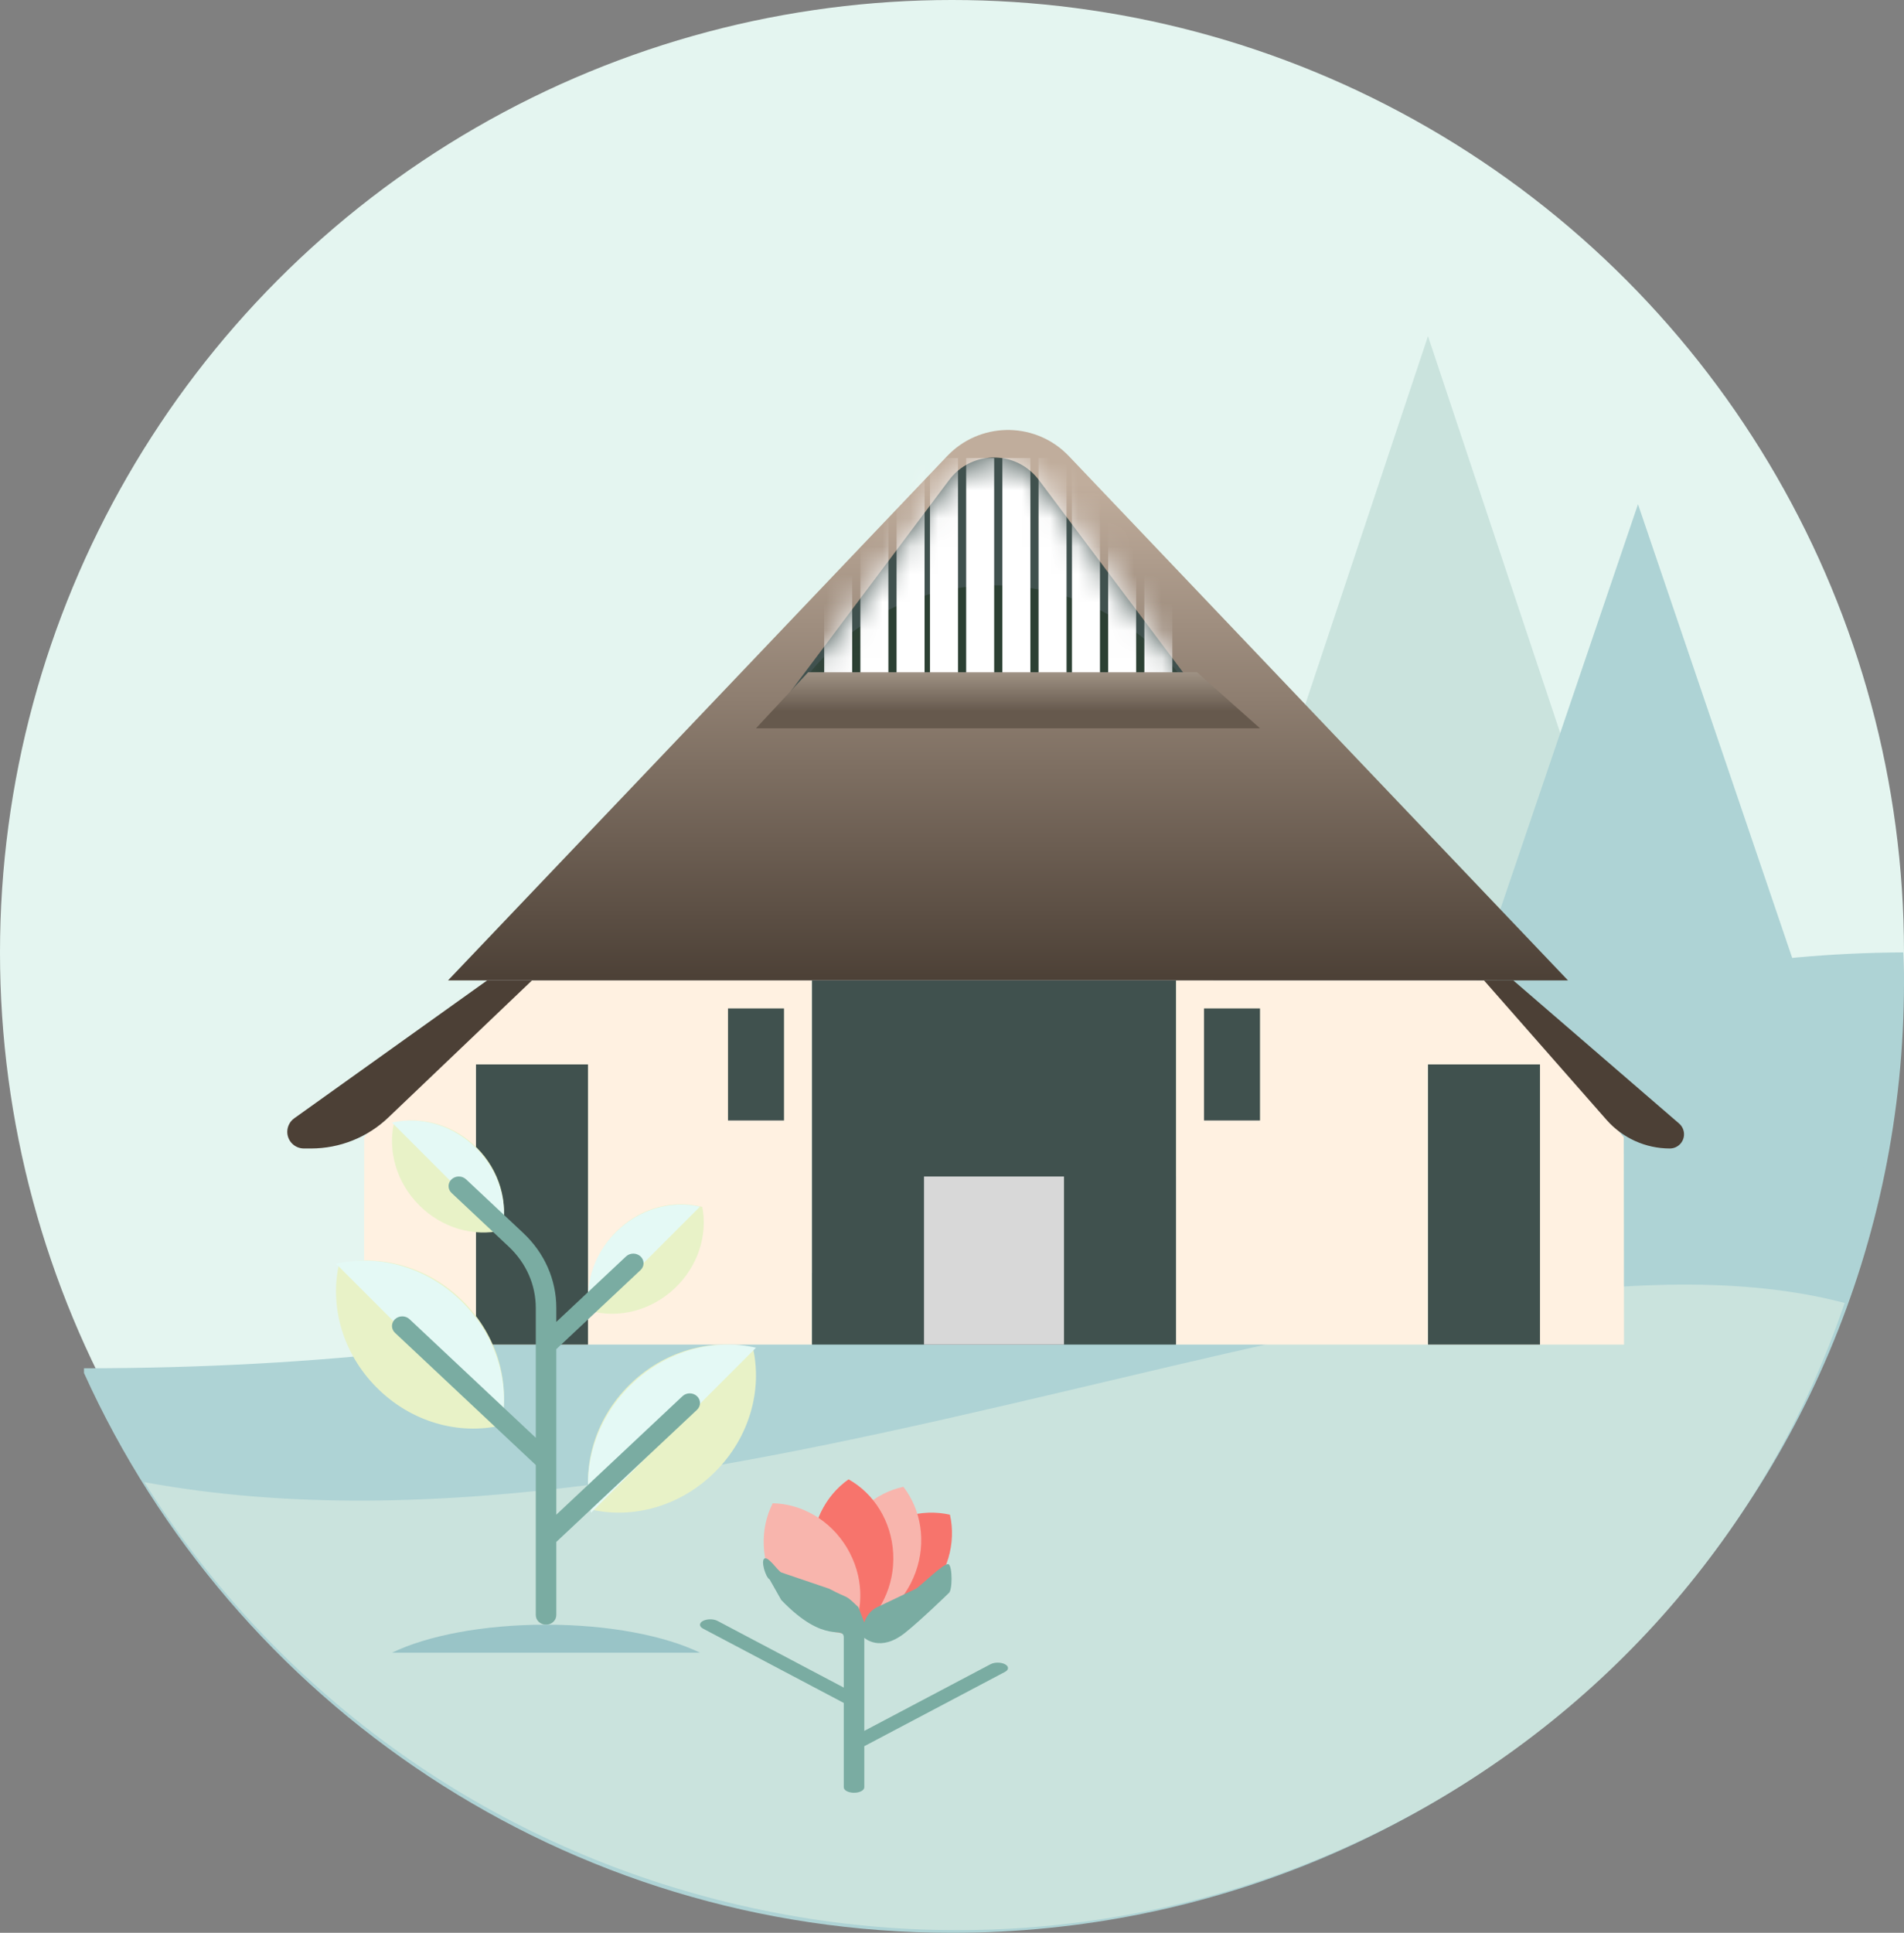 <?xml version="1.0" encoding="UTF-8"?>
<svg width="68px" height="69px" viewBox="0 0 68 69" version="1.1" xmlns="http://www.w3.org/2000/svg" xmlns:xlink="http://www.w3.org/1999/xlink">
    <rect x="0" y="0" width="68" height="69" fill="#808080" stroke="none"/>
    <!-- Generator: Sketch 59.1 (86144) - https://sketch.com -->
    <title>Home</title>
    <desc>Created with Sketch.</desc>
    <defs>
        <linearGradient x1="50%" y1="11.394%" x2="50%" y2="100%" id="linearGradient-1">
            <stop stop-color="#C0AD9C" offset="0%"></stop>
            <stop stop-color="#4C4036" offset="100%"></stop>
        </linearGradient>
        <path d="M9.1,2.133 L15,10 L15,10 L0,10 L5.9,2.133 C6.563,1.25 7.816,1.071 8.7,1.733 C8.852,1.847 8.986,1.982 9.1,2.133 Z" id="path-2"></path>
        <linearGradient x1="50%" y1="0%" x2="50%" y2="69.909%" id="linearGradient-4">
            <stop stop-color="#9F9284" offset="0%"></stop>
            <stop stop-color="#66594D" offset="100%"></stop>
        </linearGradient>
    </defs>
    <g id="Page-1" stroke="none" stroke-width="1" fill="none" fill-rule="evenodd">
        <g id="Home">
            <g id="Haus-und-Garten">
                <g id="Haus-und-Garten-Copy">
                    <circle id="Oval" fill="#E4F5F0" cx="34" cy="34" r="34"></circle>
                    <path d="M3,49.016 C8.334,60.797 20.201,69 33.995,69 C52.775,69 68,53.803 68,35.056 C68,34.702 67.984,34.352 67.973,34 C46.945,34.096 37.409,48.846 3,48.846 L3,49.016 Z" id="Shape" fill="#AED3D5"></path>
                    <polygon id="Triangle-Copy-16" fill="#CAE3DD" points="51 12 61 42 41 42"></polygon>
                    <polygon id="Triangle-Copy-17" fill="#AED3D5" points="58.5 18 67 43 50 43"></polygon>
                    <path d="M62.84,38.61 C47.969,38.681 26.65,58.854 5.84,60.506 C11.902,66.139 20.073,69.61 29.085,69.61 C47.027,69.61 61.698,55.917 62.84,38.61 Z" id="Shape" fill="#CAE3DD" transform="translate(34.34, 54.11) rotate(15) translate(-34.34, -54.11) "></path>
                    <g id="Group-12" transform="translate(9, 14)">
                        <polygon id="Rectangle-Copy-27" fill="#FFF1E1" points="4.008 26.599 8.542 21 20 21 20 34 4 34"></polygon>
                        <polygon id="Rectangle-Copy-28" fill="#FFF1E1" transform="translate(41, 27.5) scale(-1, 1) translate(-41, -27.5) " points="33.008 26.599 37.542 21 49 21 49 34 33 34"></polygon>
                        <path d="M29.172,2.281 L47,21 L47,21 L7,21 L24.828,2.281 C25.97,1.081 27.869,1.035 29.069,2.178 C29.104,2.211 29.139,2.246 29.172,2.281 Z" id="Triangle-Copy-14" fill="url(#linearGradient-1)"></path>
                        <path d="M10,21 L4.869,25.894 C4.125,26.604 3.136,27 2.108,27 L1.855,27 C1.526,27 1.26,26.734 1.26,26.406 C1.26,26.214 1.353,26.033 1.509,25.922 L8.399,21 L8.399,21 L10,21 Z" id="Path-5-Copy" fill="#4C4036"></path>
                        <rect id="Rectangle-Copy-29" fill="#40514E" x="20" y="21" width="13" height="13"></rect>
                        <rect id="Rectangle-Copy-30" fill="#D8D8D8" x="24" y="28" width="5" height="6"></rect>
                        <rect id="Rectangle-Copy-31" fill="#40514E" x="8" y="24" width="4" height="10"></rect>
                        <rect id="Rectangle-Copy-32" fill="#40514E" x="42" y="24" width="4" height="10"></rect>
                        <g id="Rectangle-+-Rectangle-Copy-13-+-Rectangle-Copy-5-+-Rectangle-Copy-6-+-Rectangle-Copy-7-+-Rectangle-Copy-10-+-Rectangle-Copy-8-+-Rectangle-Copy-11-+-Rectangle-Copy-9-+-Rectangle-Copy-12-Mask-Copy" transform="translate(19, 1)">
                            <mask id="mask-3" fill="white">
                                <use xlink:href="#path-2"></use>
                            </mask>
                            <use id="Mask" fill="#40514E" xlink:href="#path-2"></use>
                            <g mask="url(#mask-3)">
                                <g transform="translate(0.938, 1)">
                                    <path d="M13.125,8 L13.125,8 L13.125,8 L0,8 C2.973,4.376 8.321,3.848 11.946,6.821 C12.377,7.174 12.772,7.569 13.125,8 Z" id="Mask" fill="#2C4033"></path>
                                    <rect id="Rectangle" fill="#FFFFFF" x="1.79" y="2.462" width="1" height="6.242"></rect>
                                    <rect id="Rectangle-Copy-13" fill="#FFFFFF" x="0.497" y="2.462" width="1" height="6.242"></rect>
                                    <rect id="Rectangle-Copy-5" fill="#FFFFFF" x="4.276" y="0.352" width="1" height="8.44"></rect>
                                    <rect id="Rectangle-Copy-6" fill="#FFFFFF" x="9.347" y="0.352" width="1" height="8.44"></rect>
                                    <rect id="Rectangle-Copy-7" fill="#FFFFFF" x="6.861" y="0.352" width="1" height="8.44"></rect>
                                    <rect id="Rectangle-Copy-10" fill="#FFFFFF" x="11.932" y="0.352" width="1" height="8.44"></rect>
                                    <rect id="Rectangle-Copy-8" fill="#FFFFFF" x="3.082" y="0.352" width="1" height="8.44"></rect>
                                    <rect id="Rectangle-Copy-11" fill="#FFFFFF" x="8.153" y="0.352" width="1" height="8.44"></rect>
                                    <rect id="Rectangle-Copy-9" fill="#FFFFFF" x="5.568" y="0.352" width="1" height="8.44"></rect>
                                    <rect id="Rectangle-Copy-12" fill="#FFFFFF" x="10.639" y="0.352" width="1" height="8.44"></rect>
                                </g>
                            </g>
                        </g>
                        <path d="M44,21 L45.047,21 L50.968,26.109 C51.18,26.292 51.203,26.612 51.021,26.824 C50.924,26.936 50.784,27 50.637,27 C49.77,27 48.946,26.627 48.374,25.976 L44,21 L44,21 Z" id="Path-6-Copy" fill="#4C4036"></path>
                        <rect id="Rectangle-Copy-33" fill="#40514E" x="17" y="22" width="2" height="4"></rect>
                        <rect id="Rectangle-Copy-34" fill="#40514E" x="34" y="22" width="2" height="4"></rect>
                        <polygon id="Path-Copy-5" fill="url(#linearGradient-4)" points="19.862 10 18 12 36 12 33.751 10"></polygon>
                    </g>
                </g>
            </g>
            <g id="sprout-copy" transform="translate(12, 40)">
                <path d="M0.111,5.111 C-0.232,6.609 0.223,8.306 1.459,9.541 C2.694,10.777 4.391,11.232 5.889,10.889 C6.232,9.391 5.777,7.694 4.541,6.459 C3.306,5.223 1.609,4.768 0.111,5.111 L0.111,5.111 Z" id="Shape" fill="#E8F2C7"></path>
                <path d="M0,5.113 L5.887,11 L5.887,11 C6.237,9.474 5.773,7.745 4.514,6.486 C3.255,5.227 1.526,4.763 0,5.113 L0,5.113 L0,5.113 Z" id="Shape" fill="#E4F9F5"></path>
                <path d="M2.972,3.028 C3.796,3.851 4.927,4.155 5.926,3.926 C6.155,2.927 5.851,1.796 5.028,0.972 C4.204,0.149 3.073,-0.155 2.074,0.074 C1.845,1.073 2.149,2.204 2.972,3.028 Z" id="Shape" fill="#E8F2C7"></path>
                <path d="M9.162,3.018 C8.934,4.017 9.237,5.148 10.061,5.972 C10.885,6.796 12.016,7.099 13.015,6.871 C13.243,5.872 12.94,4.74 12.116,3.917 C11.293,3.093 10.161,2.79 9.162,3.018 L9.162,3.018 Z" id="Shape-Copy-6" fill="#E8F2C7" transform="translate(11.089, 4.944) rotate(-88) translate(-11.089, -4.944) "></path>
                <path d="M5.925,4 C6.158,2.982 5.849,1.83 5.009,0.991 C4.17,0.152 3.018,-0.158 2,0.075 L5.925,4 Z" id="Shape" fill="#E4F9F5"></path>
                <path d="M21.028,17.028 C20.204,17.851 19.073,18.155 18.074,17.926 C17.845,16.927 18.149,15.796 18.972,14.972 C19.796,14.149 20.927,13.845 21.926,14.074 C22.155,15.073 21.851,16.204 21.028,17.028 Z" id="Shape" fill="#F7746C"></path>
                <path d="M20.359,16.665 C19.535,17.489 18.404,17.792 17.405,17.564 C17.177,16.565 17.48,15.433 18.304,14.61 C19.128,13.786 20.259,13.483 21.258,13.711 C21.486,14.71 21.183,15.841 20.359,16.665 Z" id="Shape-Copy-3" fill="#F8B5AD" transform="translate(19.332, 15.637) rotate(-25) translate(-19.332, -15.637) "></path>
                <path d="M19.476,16.561 C18.652,17.384 17.521,17.688 16.522,17.459 C16.293,16.46 16.597,15.329 17.42,14.505 C18.244,13.682 19.375,13.378 20.374,13.607 C20.603,14.606 20.299,15.737 19.476,16.561 Z" id="Shape-Copy-4" fill="#F8B5AD" transform="translate(18.448, 15.533) rotate(-48) translate(-18.448, -15.533) "></path>
                <path d="M19.476,16.561 C18.652,17.384 17.521,17.688 16.522,17.459 C16.293,16.46 16.597,15.329 17.42,14.505 C18.244,13.682 19.375,13.378 20.374,13.607 C20.603,14.606 20.299,15.737 19.476,16.561 Z" id="Shape-Copy-4" fill="#F7746C" transform="translate(18.448, 15.533) rotate(-48) translate(-18.448, -15.533) "></path>
                <path d="M18.028,17.028 C17.204,17.851 16.073,18.155 15.074,17.926 C14.845,16.927 15.149,15.796 15.972,14.972 C16.796,14.149 17.927,13.845 18.926,14.074 C19.155,15.073 18.851,16.204 18.028,17.028 Z" id="Shape-Copy-5" fill="#F8B5AD" transform="translate(17, 16) rotate(-76) translate(-17, -16) "></path>
                <path d="M9.075,7 C8.842,5.982 9.151,4.83 9.991,3.991 C10.83,3.152 11.982,2.842 13,3.075 L9.075,7 Z" id="Shape" fill="#E4F9F5"></path>
                <path d="M13.541,12.541 C12.306,13.777 10.609,14.232 9.111,13.889 C8.768,12.391 9.223,10.694 10.459,9.459 C11.694,8.223 13.391,7.768 14.889,8.111 C15.232,9.609 14.777,11.306 13.541,12.541 Z" id="Shape" fill="#E8F2C7"></path>
                <path d="M9.113,14 C8.763,12.474 9.227,10.745 10.486,9.486 C11.745,8.227 13.474,7.763 15,8.113 L9.113,14 Z" id="Shape" fill="#E4F9F5"></path>
                <path d="M12.893,9.843 C12.749,9.708 12.517,9.708 12.374,9.843 L7.868,14.073 L7.868,8.164 L10.877,5.34 C11.02,5.206 11.02,4.988 10.877,4.854 C10.733,4.719 10.501,4.719 10.358,4.854 L7.868,7.191 L7.868,6.694 C7.868,5.683 7.449,4.733 6.688,4.018 L4.645,2.101 C4.502,1.966 4.27,1.966 4.127,2.101 C3.984,2.235 3.984,2.453 4.127,2.587 L6.169,4.504 C6.792,5.089 7.135,5.867 7.135,6.694 L7.135,11.327 L2.626,7.094 C2.483,6.959 2.251,6.959 2.107,7.094 C1.964,7.228 1.964,7.446 2.107,7.58 L7.135,12.3 L7.135,17.656 C7.135,17.846 7.299,18 7.502,18 C7.704,18 7.868,17.846 7.868,17.656 L7.868,15.046 L12.893,10.329 C13.036,10.195 13.036,9.977 12.893,9.843 L12.893,9.843 Z" id="Shape" fill="#7AACA2"></path>
                <path d="M23.374,19.412 L18.868,21.791 L18.868,18.467 C18.868,18.467 19.424,19 20.317,18.295 C20.875,17.854 21.877,16.879 21.877,16.879 C22.02,16.803 22.02,15.916 21.877,15.841 C21.733,15.765 20.857,16.639 20.714,16.715 C20.714,16.715 20.189,16.969 19.332,17.373 C18.964,17.547 18.868,17.92 18.868,17.92 L18.655,17.373 C18.135,16.879 18.372,17.117 17.611,16.715 L15.903,16.135 C15.76,16.059 15.447,15.562 15.304,15.637 C15.161,15.713 15.344,16.31 15.487,16.386 L15.903,17.12 C17.488,18.767 18.135,18.002 18.135,18.467 L18.135,20.246 L13.626,17.865 C13.483,17.79 13.251,17.79 13.107,17.865 C12.964,17.941 12.964,18.063 13.107,18.139 L18.135,20.794 L18.135,23.806 C18.135,23.913 18.299,24 18.502,24 C18.704,24 18.868,23.913 18.868,23.806 L18.868,22.338 L23.893,19.685 C24.036,19.61 24.036,19.487 23.893,19.412 C23.749,19.336 23.517,19.336 23.374,19.412 Z" id="Shape-Copy-2" fill="#7AACA2"></path>
                <path d="M7.5,18 C5.251,18 3.254,18.393 2,19 L13,19 C11.746,18.393 9.749,18 7.5,18 Z" id="Shape" fill="#99C4C7"></path>
            </g>
        </g>
    </g>
</svg>